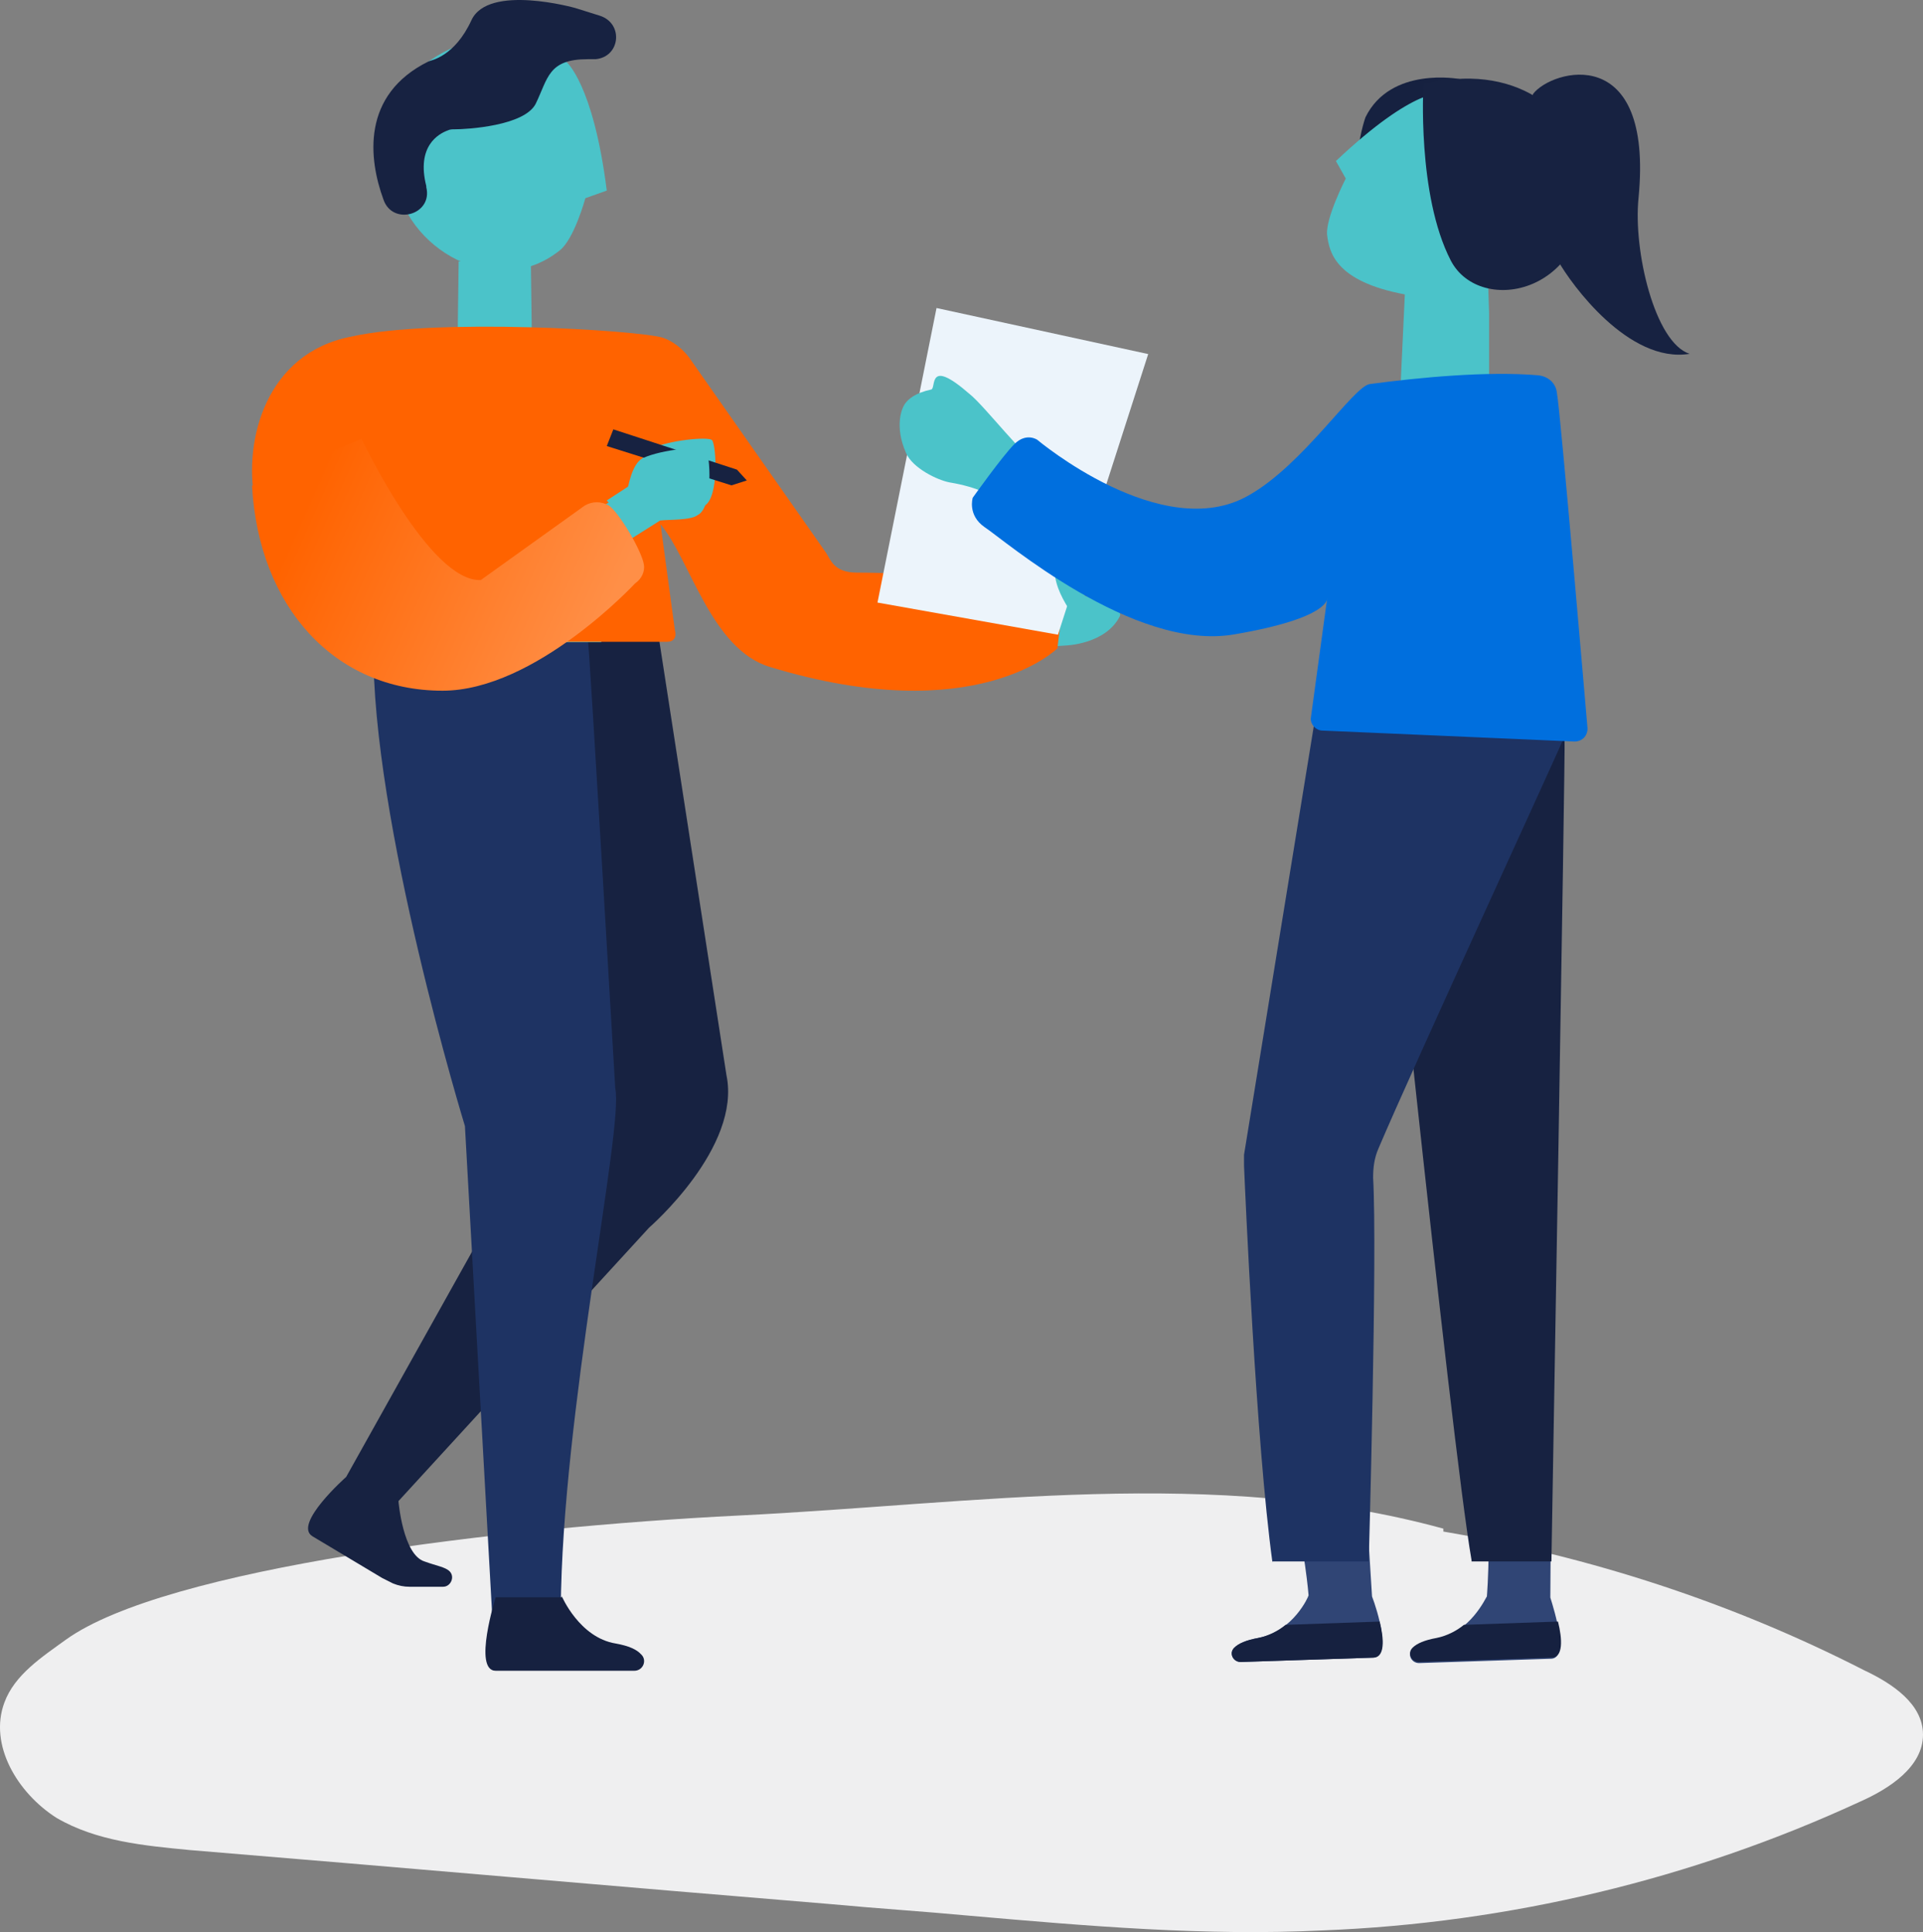 <svg xmlns="http://www.w3.org/2000/svg" width="206" height="207" viewBox="0 0 206 207">
  <rect x="0" y="0" width="206" height="207" fill="#808080" stroke="none"/>
  <defs>
    <linearGradient id="empty-state-a" x1="-.107%" x2="91.757%" y1="37.097%" y2="63.236%">
      <stop offset="11%" stop-color="#FF6300"/>
      <stop offset="100%" stop-color="#FF8F47"/>
    </linearGradient>
  </defs>
  <g fill="none" fill-rule="evenodd">
    <path fill="#EFEFF0" d="M154.618,163.774 C130.075,157.044 104.634,161.114 79.192,162.366 C53.751,163.618 17.734,168 7.058,175.67 C4.464,177.548 1.571,179.426 0.473,182.4 C-1.223,186.939 1.87,192.104 6.061,194.765 C10.351,197.269 15.439,197.739 20.328,198.209 C43.175,200.087 66.122,202.122 88.97,204 C93.958,204.469 98.947,204.782 103.935,205.252 C116.506,206.348 129.177,207.443 141.748,206.817 C161.602,206.035 181.257,201.339 199.216,193.043 C202.408,191.635 206,189.287 206,185.844 C206,182.557 202.708,180.365 199.714,178.957 C185.647,171.757 170.382,166.748 154.618,164.087"/>
    <polygon fill="#4BC3C9" points="57 38 56.867 28 49.133 28 49 38"/>
    <path fill="#4BC3C9" d="M42.293,18.778 C41.569,15.033 42.414,11.054 42.414,11.054 C44.105,6.139 50.144,4.501 50.144,4.501 C56.908,2.629 60.652,6.607 60.652,6.607 C60.652,6.607 63.551,8.948 65,20.416 L62.705,21.236 C62.705,21.236 61.497,25.682 59.927,26.853 C53.164,32.236 43.26,26.736 42.293,18.778 L42.293,18.778 Z"/>
    <path fill="#172241" d="M40.817,68 L61.244,114.471 C61.244,114.824 61.127,115.176 61.01,115.412 L37.082,158.235 C37.082,158.235 31.363,163.294 33.464,164.588 L40.934,169.059 L42.101,169.647 C42.685,169.882 43.268,170 43.852,170 L47.47,170 C48.287,170 48.754,168.941 48.171,168.353 C47.704,167.882 46.77,167.765 45.486,167.294 C43.152,166.588 42.685,160.824 42.685,160.824 L69.531,131.529 C69.531,131.529 79.452,122.941 77.818,115.176 L70.581,68.353 L39.65,68.353"/>
    <path fill="#1E3363" d="M52.724,173 L49.806,120.648 C49.806,120.648 39.771,87.913 40.004,69.123 C40.237,44.305 40.004,68.768 40.237,68.768 L62.993,68.768 C63.11,68.768 65.91,116.63 65.91,116.63 C66.027,116.984 65.794,116.157 65.91,116.63 C66.844,120.648 60.192,151.61 60.075,172.409"/>
    <path fill="#172241" d="M45.908,6.58 C38.656,10.158 39.502,17.074 41.073,21.367 C42.04,24.229 46.391,23.036 45.666,20.055 L45.666,19.936 C44.578,15.643 46.996,14.331 47.963,13.974 C48.204,13.854 48.446,13.854 48.688,13.854 C50.017,13.854 56.182,13.497 57.39,11.112 C58.72,8.369 58.72,6.342 62.95,6.342 L63.796,6.342 C66.455,6.103 66.818,2.526 64.28,1.691 L61.621,0.857 C61.621,0.857 52.314,-1.767 50.501,2.168 C48.688,6.103 46.149,6.461 45.908,6.58 Z"/>
    <path fill="#162140" d="M60.173,171 C60.173,171 62.059,175.444 65.948,176.079 C67.363,176.333 68.188,176.714 68.659,177.222 C69.367,177.857 68.895,179 67.952,179 L53.1,179 C50.625,179 53.1,171.127 53.1,171.127 L60.173,171.127 L60.173,171 Z"/>
    <path fill="#4BC3C9" d="M117.351,64.086 C110.97,62.588 93.246,62.703 86.747,62.012 C85.092,61.897 84.265,61.205 82.965,59.477 L69.495,40.349 C68.786,39.312 67.722,38.505 66.423,38.159 C63.823,37.468 59.215,36.2 56.851,36.085 C56.851,36.085 44.326,35.509 37,37.353 L37,47.839 L39.127,44.843 L38.891,68.811 L64.414,68.811 L64.178,53.6 C65.005,54.868 68.431,50.604 69.259,51.641 C79.775,65.008 86.274,71 86.274,71 L114.161,69.156 C114.161,69.156 118.414,69.041 119.951,66.045 C120.423,65.238 117.351,64.086 117.351,64.086 L117.351,64.086 Z"/>
    <path fill="#FF6300" d="M113.155,62.406 C109.515,62.054 96.95,61.348 91.782,61.348 C89.316,61.348 88.964,59.936 88.494,59.231 L73.815,38.295 C73.11,37.354 72.053,36.53 70.997,36.178 C68.178,35.354 46.57,34.06 37.645,36.06 C19.208,39.588 28.368,73.815 37.88,51.938 C38.702,50.997 39.172,50.292 39.289,50.292 L38.35,67.229 C38.35,68.052 38.937,68.758 39.759,68.758 L71.466,68.758 C72.171,68.758 72.523,68.287 72.288,67.464 L70.762,56.173 C73.932,59.936 76.164,69.581 82.505,71.463 C104.583,78.167 113.273,69.463 113.273,69.463 L113.977,63.583 C114.095,62.994 113.743,62.524 113.155,62.406 L113.155,62.406 Z"/>
    <polygon fill="#ECF4FB" points="123 37.934 100.325 33 94 64.557 113.333 68"/>
    <path fill="#4BC3C9" fill-rule="nonzero" d="M115.223,66 C114.986,66 114.868,65.764 114.749,65.646 C113.92,64.349 113.091,62.934 112.973,61.284 C112.973,60.93 113.091,60.576 113.328,60.458 C113.565,60.34 113.802,60.576 114.039,60.694 C114.513,61.048 114.868,61.402 115.342,61.755 C115.815,61.991 116.408,62.227 117,62.109 M65,53.62 L68.08,51.615 C68.198,51.261 68.554,48.667 69.738,48.078 C71.752,47.135 75.779,46.781 76.253,47.135 C76.727,47.488 77.082,53.384 75.424,54.209 C74.713,54.799 72.344,54.681 71.515,54.799 L68.08,57.039"/>
    <polygon fill="#172241" points="80 51.474 78.945 50.316 65.703 46 65 47.789 78.359 52"/>
    <path fill="#4BC3C9" d="M64,54.594 L67.173,52.597 C67.295,52.245 67.661,49.661 68.881,49.074 C70.956,48.134 75.105,47.782 75.593,48.134 C76.081,48.486 76.447,54.359 74.739,55.181 C74.006,55.768 71.566,55.651 70.712,55.768 L67.173,58"/>
    <path fill="url(#empty-state-a)" d="M38.726,47 C38.726,47 45.996,62.378 51.507,62.143 L62.646,54.161 C63.467,53.691 64.405,53.691 65.226,54.161 C66.281,54.865 68.743,58.974 68.978,60.5 C69.095,61.204 68.743,62.026 68.04,62.496 C68.04,62.496 57.369,74 47.403,74 C35.794,74 27.704,64.961 27,52.048 L38.726,47 L38.726,47 Z"/>
    <path fill="#4BC3C9" d="M64,55 L67,58"/>
    <g transform="translate(96 8)">
      <path fill="#4BC3C9" d="M7.852,34.2 C3.281,30.218 4.336,33.614 3.75,33.732 C2.109,34.083 1.055,34.786 0.703,35.723 C0.703,35.723 -0.234,37.597 1.055,40.525 C1.758,42.164 4.453,43.453 5.742,43.687 C7.148,43.921 8.438,44.273 9.727,44.858 L11.719,47.084 L15.82,42.282 C13.945,41.345 9.492,35.488 7.852,34.2 L7.852,34.2 Z"/>
      <path fill="#304575" d="M70.195,144.999 L70.078,163.153 C70.547,164.675 72.07,169.595 70.195,169.712 L56.016,170.18 C55.195,170.18 54.727,169.243 55.312,168.658 C55.781,168.189 56.602,167.838 57.891,167.603 C61.523,166.901 63.164,163.153 63.281,163.036 C63.281,163.036 63.984,154.837 62.695,146.287 L70.195,144.999 L70.195,144.999 Z"/>
      <path fill="#162140" fill-rule="nonzero" d="M70.898,165.729 C71.367,167.603 71.484,169.595 70.195,169.595 L56.016,170.063 C55.195,170.063 54.727,169.126 55.312,168.54 C55.781,168.072 56.602,167.721 57.891,167.486 C59.062,167.252 60.117,166.666 60.82,166.081 M60.352,0.468 C60.352,0.468 52.969,-0.937 50.273,4.568 C50.273,4.568 46.875,14.055 53.438,17.1 L60.352,0.468"/>
      <path fill="#4BC3C9" d="M53.906,36.074 L54.492,23.542 C46.992,22.136 46.406,18.974 46.172,17.217 C45.938,15.46 48.164,11.127 48.164,11.127 L47.109,9.253 C55.664,1.171 58.594,1.991 58.594,1.991 C58.594,1.991 63.633,1.288 67.031,6.676 C67.031,6.676 70.664,10.892 68.438,15.929 C68.438,15.929 66.211,19.56 63.398,21.902 L63.516,25.533 L63.516,36.191 L53.906,36.191 L53.906,36.074 Z"/>
      <path fill="#304575" d="M42.188,151.089 C43.828,158.234 44.18,162.918 44.18,162.918 C44.18,163.036 42.539,166.784 38.789,167.486 C37.5,167.721 36.68,168.072 36.211,168.54 C35.625,169.126 36.094,170.063 36.914,170.063 L51.094,169.595 C53.086,169.477 51.562,164.558 50.977,163.036 L49.805,144.296 L42.188,151.089 L42.188,151.089 Z"/>
      <path fill="#162140" d="M51.797,165.729 C52.266,167.603 52.383,169.595 51.094,169.595 L36.914,170.063 C36.094,170.063 35.625,169.126 36.211,168.54 C36.68,168.072 37.5,167.721 38.789,167.486 C39.961,167.252 41.016,166.666 41.719,166.081"/>
      <path fill="#172241" d="M61.641,159.171 C59.414,146.404 51.328,67.814 51.328,67.814 C59.766,69.22 71.602,71.211 71.602,71.211 C71.719,71.211 70.195,159.288 70.195,159.288 L61.641,159.288 L61.641,159.171 Z"/>
      <path fill="#1E3363" d="M40.312,159.405 C38.555,146.638 37.383,119.7 37.266,116.889 L37.266,115.718 L45.234,66.76 C45.234,66.643 45.352,66.643 45.352,66.526 L71.602,70.86 C71.719,70.86 55.195,106.699 51.68,115.015 C51.211,116.069 51.094,117.123 51.094,118.177 C51.562,126.259 50.625,159.288 50.625,159.288 L40.312,159.288 L40.312,159.405 Z"/>
      <path fill="#006FDE" d="M36.211,59.967 C25.43,61.841 11.484,49.777 9.492,48.489 C7.617,47.201 8.203,45.327 8.203,45.327 C8.203,45.327 11.367,40.876 12.656,39.588 C13.945,38.299 15.117,39.119 15.117,39.119 C15.117,39.119 28.477,50.363 37.734,45.092 C43.594,41.813 48.984,33.38 50.742,33.146 C56.016,32.443 63.281,31.74 68.789,32.209 C69.844,32.326 70.664,33.029 70.781,34.083 C71.133,35.723 74.062,70.04 74.062,70.04 C74.062,70.86 73.477,71.445 72.656,71.445 L45.703,70.274 C45,70.274 44.414,69.688 44.414,68.986 L46.172,56.102 C46.172,56.102 46.523,58.21 36.211,59.967 L36.211,59.967 Z"/>
      <path fill="#172241" d="M59.414,19.911 C62.578,26.001 74.883,23.425 73.828,11.01 C73.125,3.631 65.977,-1.405 56.484,1.054 C56.484,1.054 55.781,12.884 59.414,19.911 Z"/>
    </g>
    <path fill="#172241" d="M164,11.126 C164.116,10.889 164.116,10.296 164.233,10.059 C166.212,7.452 177.158,4.371 175.527,21.199 C174.945,26.887 177.274,36.723 181,37.908 C174.479,38.975 168.308,30.442 166.911,27.954 C165.514,25.465 165.281,21.317 166.096,18.592"/>
  </g>
</svg>
